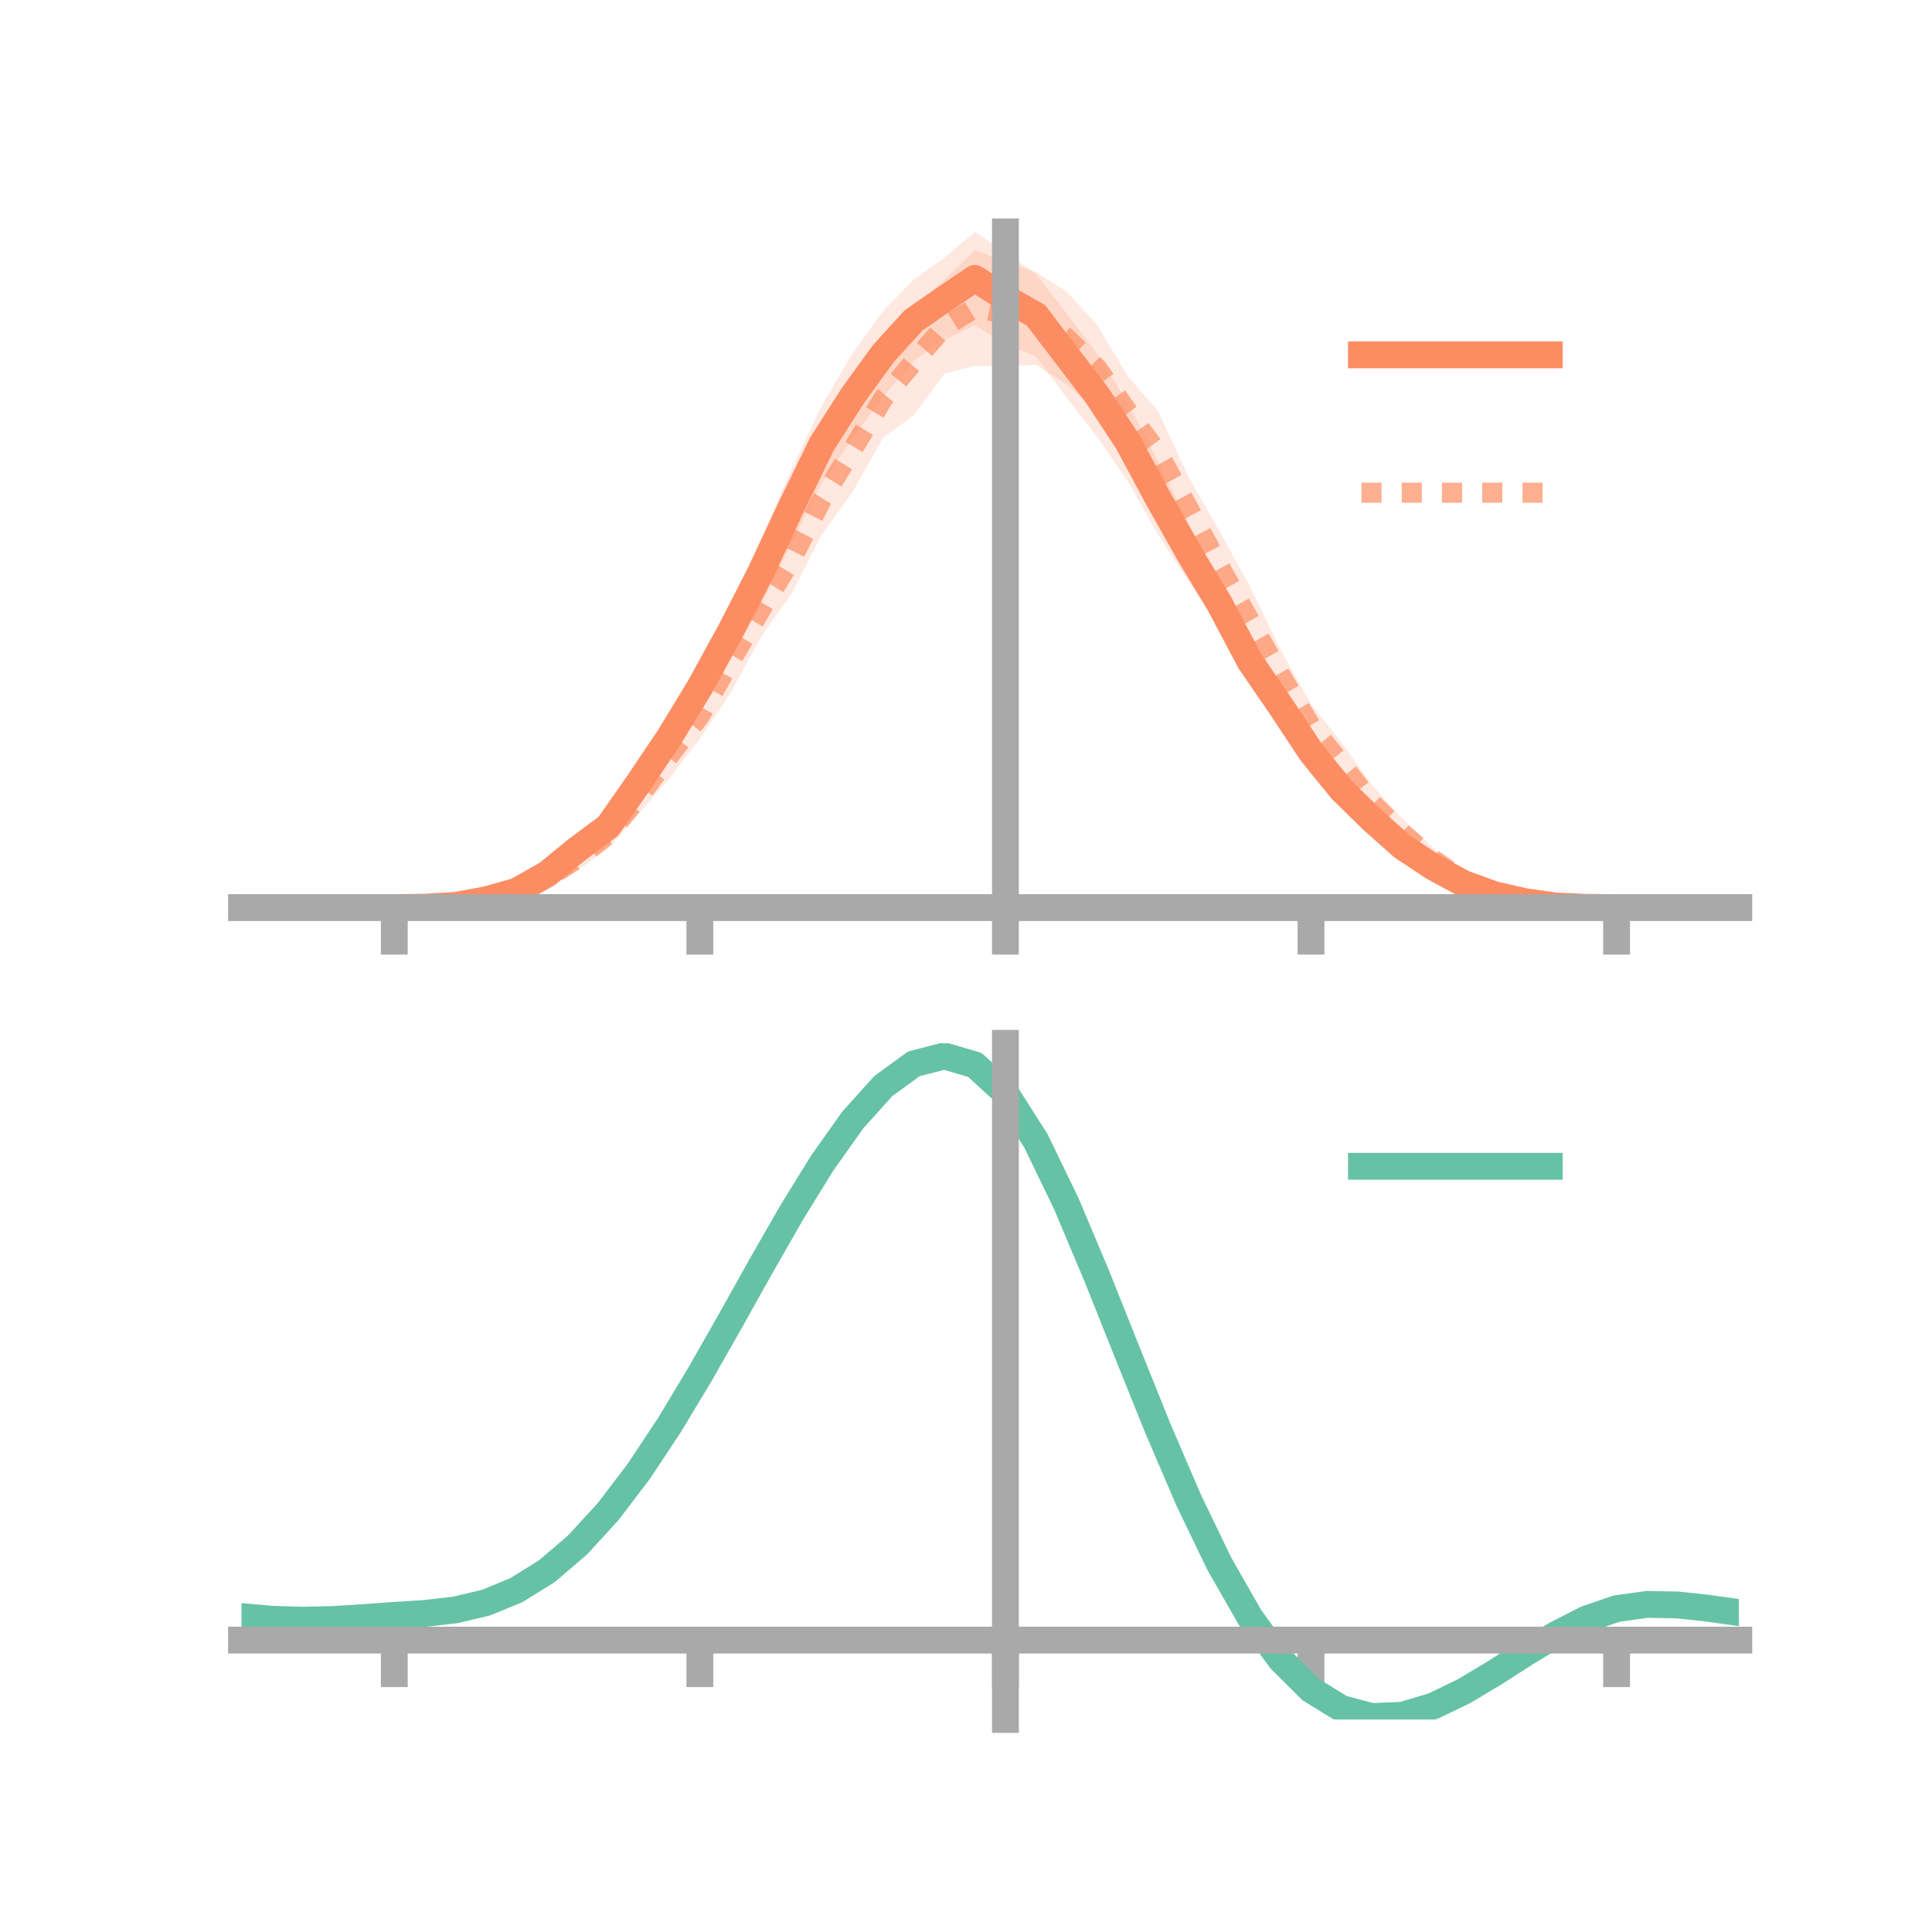 <?xml version="1.0" encoding="utf-8" standalone="no"?>
<!DOCTYPE svg PUBLIC "-//W3C//DTD SVG 1.1//EN"
  "http://www.w3.org/Graphics/SVG/1.1/DTD/svg11.dtd">
<!-- Created with matplotlib (https://matplotlib.org/) -->
<svg height="144pt" version="1.1" viewBox="0 0 144 144" width="144pt" xmlns="http://www.w3.org/2000/svg" xmlns:xlink="http://www.w3.org/1999/xlink">
 <defs>
  <style type="text/css">*{stroke-linecap:butt;stroke-linejoin:round;}</style>
 </defs>
 <g id="figure_1">
  <g id="patch_1">
   <path d="M 0 144 
L 144 144 
L 144 0 
L 0 0 
z
" style="fill:none;"/>
  </g>
  <g id="axes_1">
   <g id="patch_2">
    <path d="M 18 67.68 
L 129.6 67.68 
L 129.6 17.28 
L 18 17.28 
z
" style="fill:none;"/>
   </g>
   <g id="PolyCollection_1">
    <path clip-path="url(#pee42ab66be)" d="M 18 67.647 
L 18 67.647 
L 20.278 67.647 
L 22.555 67.647 
L 24.833 67.647 
L 27.11 67.647 
L 29.388 67.647 
L 31.665 67.548 
L 33.943 67.33 
L 36.22 66.794 
L 38.498 66.024 
L 40.776 64.446 
L 43.053 62.249 
L 45.331 60.411 
L 47.608 56.927 
L 49.886 53.449 
L 52.163 49.399 
L 54.441 44.979 
L 56.718 40.149 
L 58.996 34.983 
L 61.273 30.192 
L 63.551 26.33 
L 65.829 23.178 
L 68.106 20.836 
L 70.384 19.232 
L 72.661 17.28 
L 74.939 18.8 
L 77.216 20.417 
L 79.494 23.358 
L 81.771 26.376 
L 84.049 29.994 
L 86.327 34.444 
L 88.604 39.024 
L 90.882 43.145 
L 93.159 47.537 
L 95.437 50.997 
L 97.714 54.35 
L 99.992 57.535 
L 102.269 59.923 
L 104.547 62.149 
L 106.824 63.943 
L 109.102 65.298 
L 111.38 66.302 
L 113.657 66.921 
L 115.935 67.39 
L 118.212 67.574 
L 120.49 67.647 
L 122.767 67.647 
L 125.045 67.647 
L 127.322 67.647 
L 129.6 67.647 
L 129.6 67.647 
L 129.6 67.647 
L 127.322 67.647 
L 125.045 67.647 
L 122.767 67.647 
L 120.49 67.647 
L 118.212 67.68 
L 115.935 67.66 
L 113.657 67.488 
L 111.38 67.064 
L 109.102 66.422 
L 106.824 65.311 
L 104.547 64.085 
L 102.269 62.265 
L 99.992 60.18 
L 97.714 57.74 
L 95.437 54.214 
L 93.159 51.033 
L 90.882 46.806 
L 88.604 43.382 
L 86.327 39.869 
L 84.049 35.854 
L 81.771 32.551 
L 79.494 29.633 
L 77.216 26.584 
L 74.939 25.63 
L 72.661 24.219 
L 70.384 25.351 
L 68.106 26.896 
L 65.829 29.557 
L 63.551 32.691 
L 61.273 35.954 
L 58.996 40.488 
L 56.718 45.106 
L 54.441 49.133 
L 52.163 53.022 
L 49.886 56.458 
L 47.608 59.756 
L 45.331 62.781 
L 43.053 64.322 
L 40.776 65.84 
L 38.498 66.836 
L 36.22 67.343 
L 33.943 67.646 
L 31.665 67.679 
L 29.388 67.647 
L 27.11 67.647 
L 24.833 67.647 
L 22.555 67.647 
L 20.278 67.647 
L 18 67.647 
z
" style="fill:#fc8d62;fill-opacity:0.2;"/>
   </g>
   <g id="PolyCollection_2">
    <path clip-path="url(#pee42ab66be)" d="M 18 67.647 
L 18 67.647 
L 20.278 67.647 
L 22.555 67.647 
L 24.833 67.647 
L 27.11 67.647 
L 29.388 67.647 
L 31.665 67.616 
L 33.943 67.327 
L 36.22 66.789 
L 38.498 65.88 
L 40.776 64.781 
L 43.053 63.09 
L 45.331 61.093 
L 47.608 58.158 
L 49.886 54.631 
L 52.163 51.628 
L 54.441 46.896 
L 56.718 43.368 
L 58.996 39.153 
L 61.273 34.592 
L 63.551 30.312 
L 65.829 26.8 
L 68.106 22.984 
L 70.384 20.853 
L 72.661 18.636 
L 74.939 19.487 
L 77.216 20.271 
L 79.494 21.74 
L 81.771 24.208 
L 84.049 28.04 
L 86.327 30.659 
L 88.604 35.596 
L 90.882 39.565 
L 93.159 43.704 
L 95.437 48.404 
L 97.714 52.484 
L 99.992 55.346 
L 102.269 58.523 
L 104.547 61.058 
L 106.824 63.201 
L 109.102 65.04 
L 111.38 66.108 
L 113.657 66.858 
L 115.935 67.313 
L 118.212 67.632 
L 120.49 67.647 
L 122.767 67.647 
L 125.045 67.647 
L 127.322 67.647 
L 129.6 67.647 
L 129.6 67.647 
L 129.6 67.647 
L 127.322 67.647 
L 125.045 67.647 
L 122.767 67.647 
L 120.49 67.647 
L 118.212 67.657 
L 115.935 67.632 
L 113.657 67.482 
L 111.38 67.097 
L 109.102 66.246 
L 106.824 64.93 
L 104.547 63.191 
L 102.269 61.229 
L 99.992 58.553 
L 97.714 55.777 
L 95.437 52.205 
L 93.159 48.842 
L 90.882 44.814 
L 88.604 40.248 
L 86.327 36.89 
L 84.049 33.303 
L 81.771 30.656 
L 79.494 28.644 
L 77.216 27.188 
L 74.939 27.294 
L 72.661 27.268 
L 70.384 27.857 
L 68.106 30.942 
L 65.829 32.625 
L 63.551 36.65 
L 61.273 39.808 
L 58.996 44.235 
L 56.718 47.48 
L 54.441 51.673 
L 52.163 55.072 
L 49.886 58.029 
L 47.608 60.66 
L 45.331 63.258 
L 43.053 64.869 
L 40.776 66.128 
L 38.498 66.882 
L 36.22 67.446 
L 33.943 67.635 
L 31.665 67.66 
L 29.388 67.647 
L 27.11 67.647 
L 24.833 67.647 
L 22.555 67.647 
L 20.278 67.647 
L 18 67.647 
z
" style="fill:#fc8d62;fill-opacity:0.2;"/>
   </g>
   <g id="matplotlib.axis_1">
    <g id="xtick_1">
     <g id="line2d_1">
      <defs>
       <path d="M 0 0 
L 0 3.5 
" id="m8d35caf50e" style="stroke:#a9a9a9;stroke-width:2;"/>
      </defs>
      <g>
       <use style="fill:#a9a9a9;stroke:#a9a9a9;stroke-width:2;" x="29.388" xlink:href="#m8d35caf50e" y="67.647"/>
      </g>
     </g>
    </g>
    <g id="xtick_2">
     <g id="line2d_2">
      <g>
       <use style="fill:#a9a9a9;stroke:#a9a9a9;stroke-width:2;" x="52.163" xlink:href="#m8d35caf50e" y="67.647"/>
      </g>
     </g>
    </g>
    <g id="xtick_3">
     <g id="line2d_3">
      <g>
       <use style="fill:#a9a9a9;stroke:#a9a9a9;stroke-width:2;" x="74.939" xlink:href="#m8d35caf50e" y="67.647"/>
      </g>
     </g>
    </g>
    <g id="xtick_4">
     <g id="line2d_4">
      <g>
       <use style="fill:#a9a9a9;stroke:#a9a9a9;stroke-width:2;" x="97.714" xlink:href="#m8d35caf50e" y="67.647"/>
      </g>
     </g>
    </g>
    <g id="xtick_5">
     <g id="line2d_5">
      <g>
       <use style="fill:#a9a9a9;stroke:#a9a9a9;stroke-width:2;" x="120.49" xlink:href="#m8d35caf50e" y="67.647"/>
      </g>
     </g>
    </g>
   </g>
   <g id="matplotlib.axis_2"/>
   <g id="line2d_6">
    <path clip-path="url(#pee42ab66be)" d="M 18 67.647 
L 20.278 67.647 
L 22.555 67.647 
L 24.833 67.647 
L 27.11 67.647 
L 29.388 67.647 
L 31.665 67.614 
L 33.943 67.488 
L 36.22 67.069 
L 38.498 66.43 
L 40.776 65.143 
L 43.053 63.285 
L 45.331 61.596 
L 47.608 58.341 
L 49.886 54.954 
L 52.163 51.21 
L 54.441 47.056 
L 56.718 42.628 
L 58.996 37.736 
L 61.273 33.073 
L 63.551 29.511 
L 65.829 26.368 
L 68.106 23.866 
L 70.384 22.291 
L 72.661 20.75 
L 74.939 22.215 
L 77.216 23.501 
L 79.494 26.495 
L 81.771 29.464 
L 84.049 32.924 
L 86.327 37.157 
L 88.604 41.203 
L 90.882 44.975 
L 93.159 49.285 
L 95.437 52.605 
L 97.714 56.045 
L 99.992 58.858 
L 102.269 61.094 
L 104.547 63.117 
L 106.824 64.627 
L 109.102 65.86 
L 111.38 66.683 
L 113.657 67.204 
L 115.935 67.525 
L 118.212 67.627 
L 120.49 67.647 
L 122.767 67.647 
L 125.045 67.647 
L 127.322 67.647 
L 129.6 67.647 
" style="fill:none;stroke:#fc8d62;stroke-linecap:square;stroke-width:2;"/>
   </g>
   <g id="line2d_7">
    <path clip-path="url(#pee42ab66be)" d="M 18 67.647 
L 20.278 67.647 
L 22.555 67.647 
L 24.833 67.647 
L 27.11 67.647 
L 29.388 67.647 
L 31.665 67.638 
L 33.943 67.481 
L 36.22 67.117 
L 38.498 66.381 
L 40.776 65.454 
L 43.053 63.979 
L 45.331 62.176 
L 47.608 59.409 
L 49.886 56.33 
L 52.163 53.35 
L 54.441 49.285 
L 56.718 45.424 
L 58.996 41.694 
L 61.273 37.2 
L 63.551 33.481 
L 65.829 29.712 
L 68.106 26.963 
L 70.384 24.355 
L 72.661 22.952 
L 74.939 23.391 
L 77.216 23.729 
L 79.494 25.192 
L 81.771 27.432 
L 84.049 30.671 
L 86.327 33.774 
L 88.604 37.922 
L 90.882 42.189 
L 93.159 46.273 
L 95.437 50.305 
L 97.714 54.13 
L 99.992 56.949 
L 102.269 59.876 
L 104.547 62.124 
L 106.824 64.066 
L 109.102 65.643 
L 111.38 66.602 
L 113.657 67.17 
L 115.935 67.472 
L 118.212 67.644 
L 120.49 67.647 
L 122.767 67.647 
L 125.045 67.647 
L 127.322 67.647 
L 129.6 67.647 
" style="fill:none;stroke:#fc8d62;stroke-dasharray:1.5,1.5;stroke-dashoffset:0;stroke-opacity:0.7;stroke-width:1.5;"/>
   </g>
   <g id="patch_3">
    <path d="M 74.939 67.68 
L 74.939 17.28 
" style="fill:none;stroke:#a9a9a9;stroke-linecap:square;stroke-linejoin:miter;stroke-width:2;"/>
   </g>
   <g id="patch_4">
    <path d="M 129.6 67.68 
L 129.6 17.28 
" style="fill:none;"/>
   </g>
   <g id="patch_5">
    <path d="M 18 67.647 
L 129.6 67.647 
" style="fill:none;stroke:#a9a9a9;stroke-linecap:square;stroke-linejoin:miter;stroke-width:2;"/>
   </g>
   <g id="patch_6">
    <path d="M 18 17.28 
L 129.6 17.28 
" style="fill:none;"/>
   </g>
   <g id="legend_1">
    <g id="line2d_8">
     <path d="M 101.475 26.449 
L 115.475 26.449 
" style="fill:none;stroke:#fc8d62;stroke-linecap:square;stroke-width:2;"/>
    </g>
    <g id="line2d_9"/>
    <g id="text_1">
     <!--   -->
     <g transform="translate(121.075 28.899)scale(0.07 -0.07)">
      <defs>
       <path id="DejaVuSans-32"/>
      </defs>
      <use xlink:href="#DejaVuSans-32"/>
     </g>
    </g>
    <g id="line2d_10">
     <path d="M 101.475 36.724 
L 115.475 36.724 
" style="fill:none;stroke:#fc8d62;stroke-dasharray:1.5,1.5;stroke-dashoffset:0;stroke-opacity:0.7;stroke-width:1.5;"/>
    </g>
    <g id="line2d_11"/>
    <g id="text_2">
     <!--   -->
     <g transform="translate(121.075 39.174)scale(0.07 -0.07)">
      <use xlink:href="#DejaVuSans-32"/>
     </g>
    </g>
   </g>
  </g>
  <g id="axes_2">
   <g id="patch_7">
    <path d="M 18 128.16 
L 129.6 128.16 
L 129.6 77.76 
L 18 77.76 
z
" style="fill:none;"/>
   </g>
   <g id="PolyCollection_3">
    <path clip-path="url(#p4efd8ff232)" d="M 18 120.53 
L 18 120.448 
L 20.278 120.656 
L 22.555 120.729 
L 24.833 120.67 
L 27.11 120.519 
L 29.388 120.347 
L 31.665 120.195 
L 33.943 119.927 
L 36.22 119.381 
L 38.498 118.432 
L 40.776 116.99 
L 43.053 115.003 
L 45.331 112.462 
L 47.608 109.399 
L 49.886 105.881 
L 52.163 102.009 
L 54.441 97.913 
L 56.718 93.746 
L 58.996 89.683 
L 61.273 85.913 
L 63.551 82.635 
L 65.829 80.05 
L 68.106 78.36 
L 70.384 77.76 
L 72.661 78.435 
L 74.939 80.551 
L 77.216 84.187 
L 79.494 88.967 
L 81.771 94.457 
L 84.049 100.25 
L 86.327 105.99 
L 88.604 111.378 
L 90.882 116.18 
L 93.159 120.228 
L 95.437 123.418 
L 97.714 125.71 
L 99.992 127.124 
L 102.269 127.728 
L 104.547 127.629 
L 106.824 126.963 
L 109.102 125.88 
L 111.38 124.54 
L 113.657 123.107 
L 115.935 121.74 
L 118.212 120.592 
L 120.49 119.814 
L 122.767 119.502 
L 125.045 119.551 
L 127.322 119.807 
L 129.6 120.141 
L 129.6 120.247 
L 129.6 120.247 
L 127.322 119.936 
L 125.045 119.698 
L 122.767 119.662 
L 120.49 119.982 
L 118.212 120.776 
L 115.935 121.957 
L 113.657 123.371 
L 111.38 124.855 
L 109.102 126.241 
L 106.824 127.359 
L 104.547 128.048 
L 102.269 128.16 
L 99.992 127.57 
L 97.714 126.184 
L 95.437 123.949 
L 93.159 120.853 
L 90.882 116.932 
L 88.604 112.283 
L 86.327 107.064 
L 84.049 101.498 
L 81.771 95.875 
L 79.494 90.541 
L 77.216 85.893 
L 74.939 82.357 
L 72.661 80.304 
L 70.384 79.651 
L 68.106 80.231 
L 65.829 81.86 
L 63.551 84.347 
L 61.273 87.495 
L 58.996 91.109 
L 56.718 94.997 
L 54.441 98.979 
L 52.163 102.889 
L 49.886 106.581 
L 47.608 109.935 
L 45.331 112.859 
L 43.053 115.289 
L 40.776 117.201 
L 38.498 118.6 
L 36.22 119.527 
L 33.943 120.06 
L 31.665 120.318 
L 29.388 120.457 
L 27.11 120.612 
L 24.833 120.745 
L 22.555 120.792 
L 20.278 120.721 
L 18 120.53 
z
" style="fill:#66c2a5;fill-opacity:0.2;"/>
   </g>
   <g id="matplotlib.axis_3">
    <g id="xtick_6">
     <g id="line2d_12">
      <g>
       <use style="fill:#a9a9a9;stroke:#a9a9a9;stroke-width:2;" x="29.388" xlink:href="#m8d35caf50e" y="122.244"/>
      </g>
     </g>
    </g>
    <g id="xtick_7">
     <g id="line2d_13">
      <g>
       <use style="fill:#a9a9a9;stroke:#a9a9a9;stroke-width:2;" x="52.163" xlink:href="#m8d35caf50e" y="122.244"/>
      </g>
     </g>
    </g>
    <g id="xtick_8">
     <g id="line2d_14">
      <g>
       <use style="fill:#a9a9a9;stroke:#a9a9a9;stroke-width:2;" x="74.939" xlink:href="#m8d35caf50e" y="122.244"/>
      </g>
     </g>
    </g>
    <g id="xtick_9">
     <g id="line2d_15">
      <g>
       <use style="fill:#a9a9a9;stroke:#a9a9a9;stroke-width:2;" x="97.714" xlink:href="#m8d35caf50e" y="122.244"/>
      </g>
     </g>
    </g>
    <g id="xtick_10">
     <g id="line2d_16">
      <g>
       <use style="fill:#a9a9a9;stroke:#a9a9a9;stroke-width:2;" x="120.49" xlink:href="#m8d35caf50e" y="122.244"/>
      </g>
     </g>
    </g>
   </g>
   <g id="matplotlib.axis_4"/>
   <g id="line2d_17">
    <path clip-path="url(#p4efd8ff232)" d="M 18 120.489 
L 20.278 120.689 
L 22.555 120.76 
L 24.833 120.707 
L 27.11 120.566 
L 29.388 120.402 
L 31.665 120.257 
L 33.943 119.993 
L 36.22 119.454 
L 38.498 118.516 
L 40.776 117.096 
L 43.053 115.146 
L 45.331 112.66 
L 47.608 109.667 
L 49.886 106.231 
L 52.163 102.449 
L 54.441 98.446 
L 56.718 94.372 
L 58.996 90.396 
L 61.273 86.704 
L 63.551 83.491 
L 65.829 80.955 
L 68.106 79.296 
L 70.384 78.705 
L 72.661 79.369 
L 74.939 81.454 
L 77.216 85.04 
L 79.494 89.754 
L 81.771 95.166 
L 84.049 100.874 
L 86.327 106.527 
L 88.604 111.83 
L 90.882 116.556 
L 93.159 120.54 
L 95.437 123.684 
L 97.714 125.947 
L 99.992 127.347 
L 102.269 127.944 
L 104.547 127.839 
L 106.824 127.161 
L 109.102 126.06 
L 111.38 124.698 
L 113.657 123.239 
L 115.935 121.848 
L 118.212 120.684 
L 120.49 119.898 
L 122.767 119.582 
L 125.045 119.624 
L 127.322 119.872 
L 129.6 120.194 
" style="fill:none;stroke:#66c2a5;stroke-linecap:square;stroke-width:2;"/>
   </g>
   <g id="patch_8">
    <path d="M 74.939 128.16 
L 74.939 77.76 
" style="fill:none;stroke:#a9a9a9;stroke-linecap:square;stroke-linejoin:miter;stroke-width:2;"/>
   </g>
   <g id="patch_9">
    <path d="M 129.6 128.16 
L 129.6 77.76 
" style="fill:none;"/>
   </g>
   <g id="patch_10">
    <path d="M 18 122.244 
L 129.6 122.244 
" style="fill:none;stroke:#a9a9a9;stroke-linecap:square;stroke-linejoin:miter;stroke-width:2;"/>
   </g>
   <g id="patch_11">
    <path d="M 18 77.76 
L 129.6 77.76 
" style="fill:none;"/>
   </g>
   <g id="legend_2">
    <g id="line2d_18">
     <path d="M 101.475 86.929 
L 115.475 86.929 
" style="fill:none;stroke:#66c2a5;stroke-linecap:square;stroke-width:2;"/>
    </g>
    <g id="line2d_19"/>
    <g id="text_3">
     <!--   -->
     <g transform="translate(121.075 89.379)scale(0.07 -0.07)">
      <use xlink:href="#DejaVuSans-32"/>
     </g>
    </g>
   </g>
  </g>
 </g>
 <defs>
  <clipPath id="pee42ab66be">
   <rect height="50.4" width="111.6" x="18" y="17.28"/>
  </clipPath>
  <clipPath id="p4efd8ff232">
   <rect height="50.4" width="111.6" x="18" y="77.76"/>
  </clipPath>
 </defs>
</svg>
